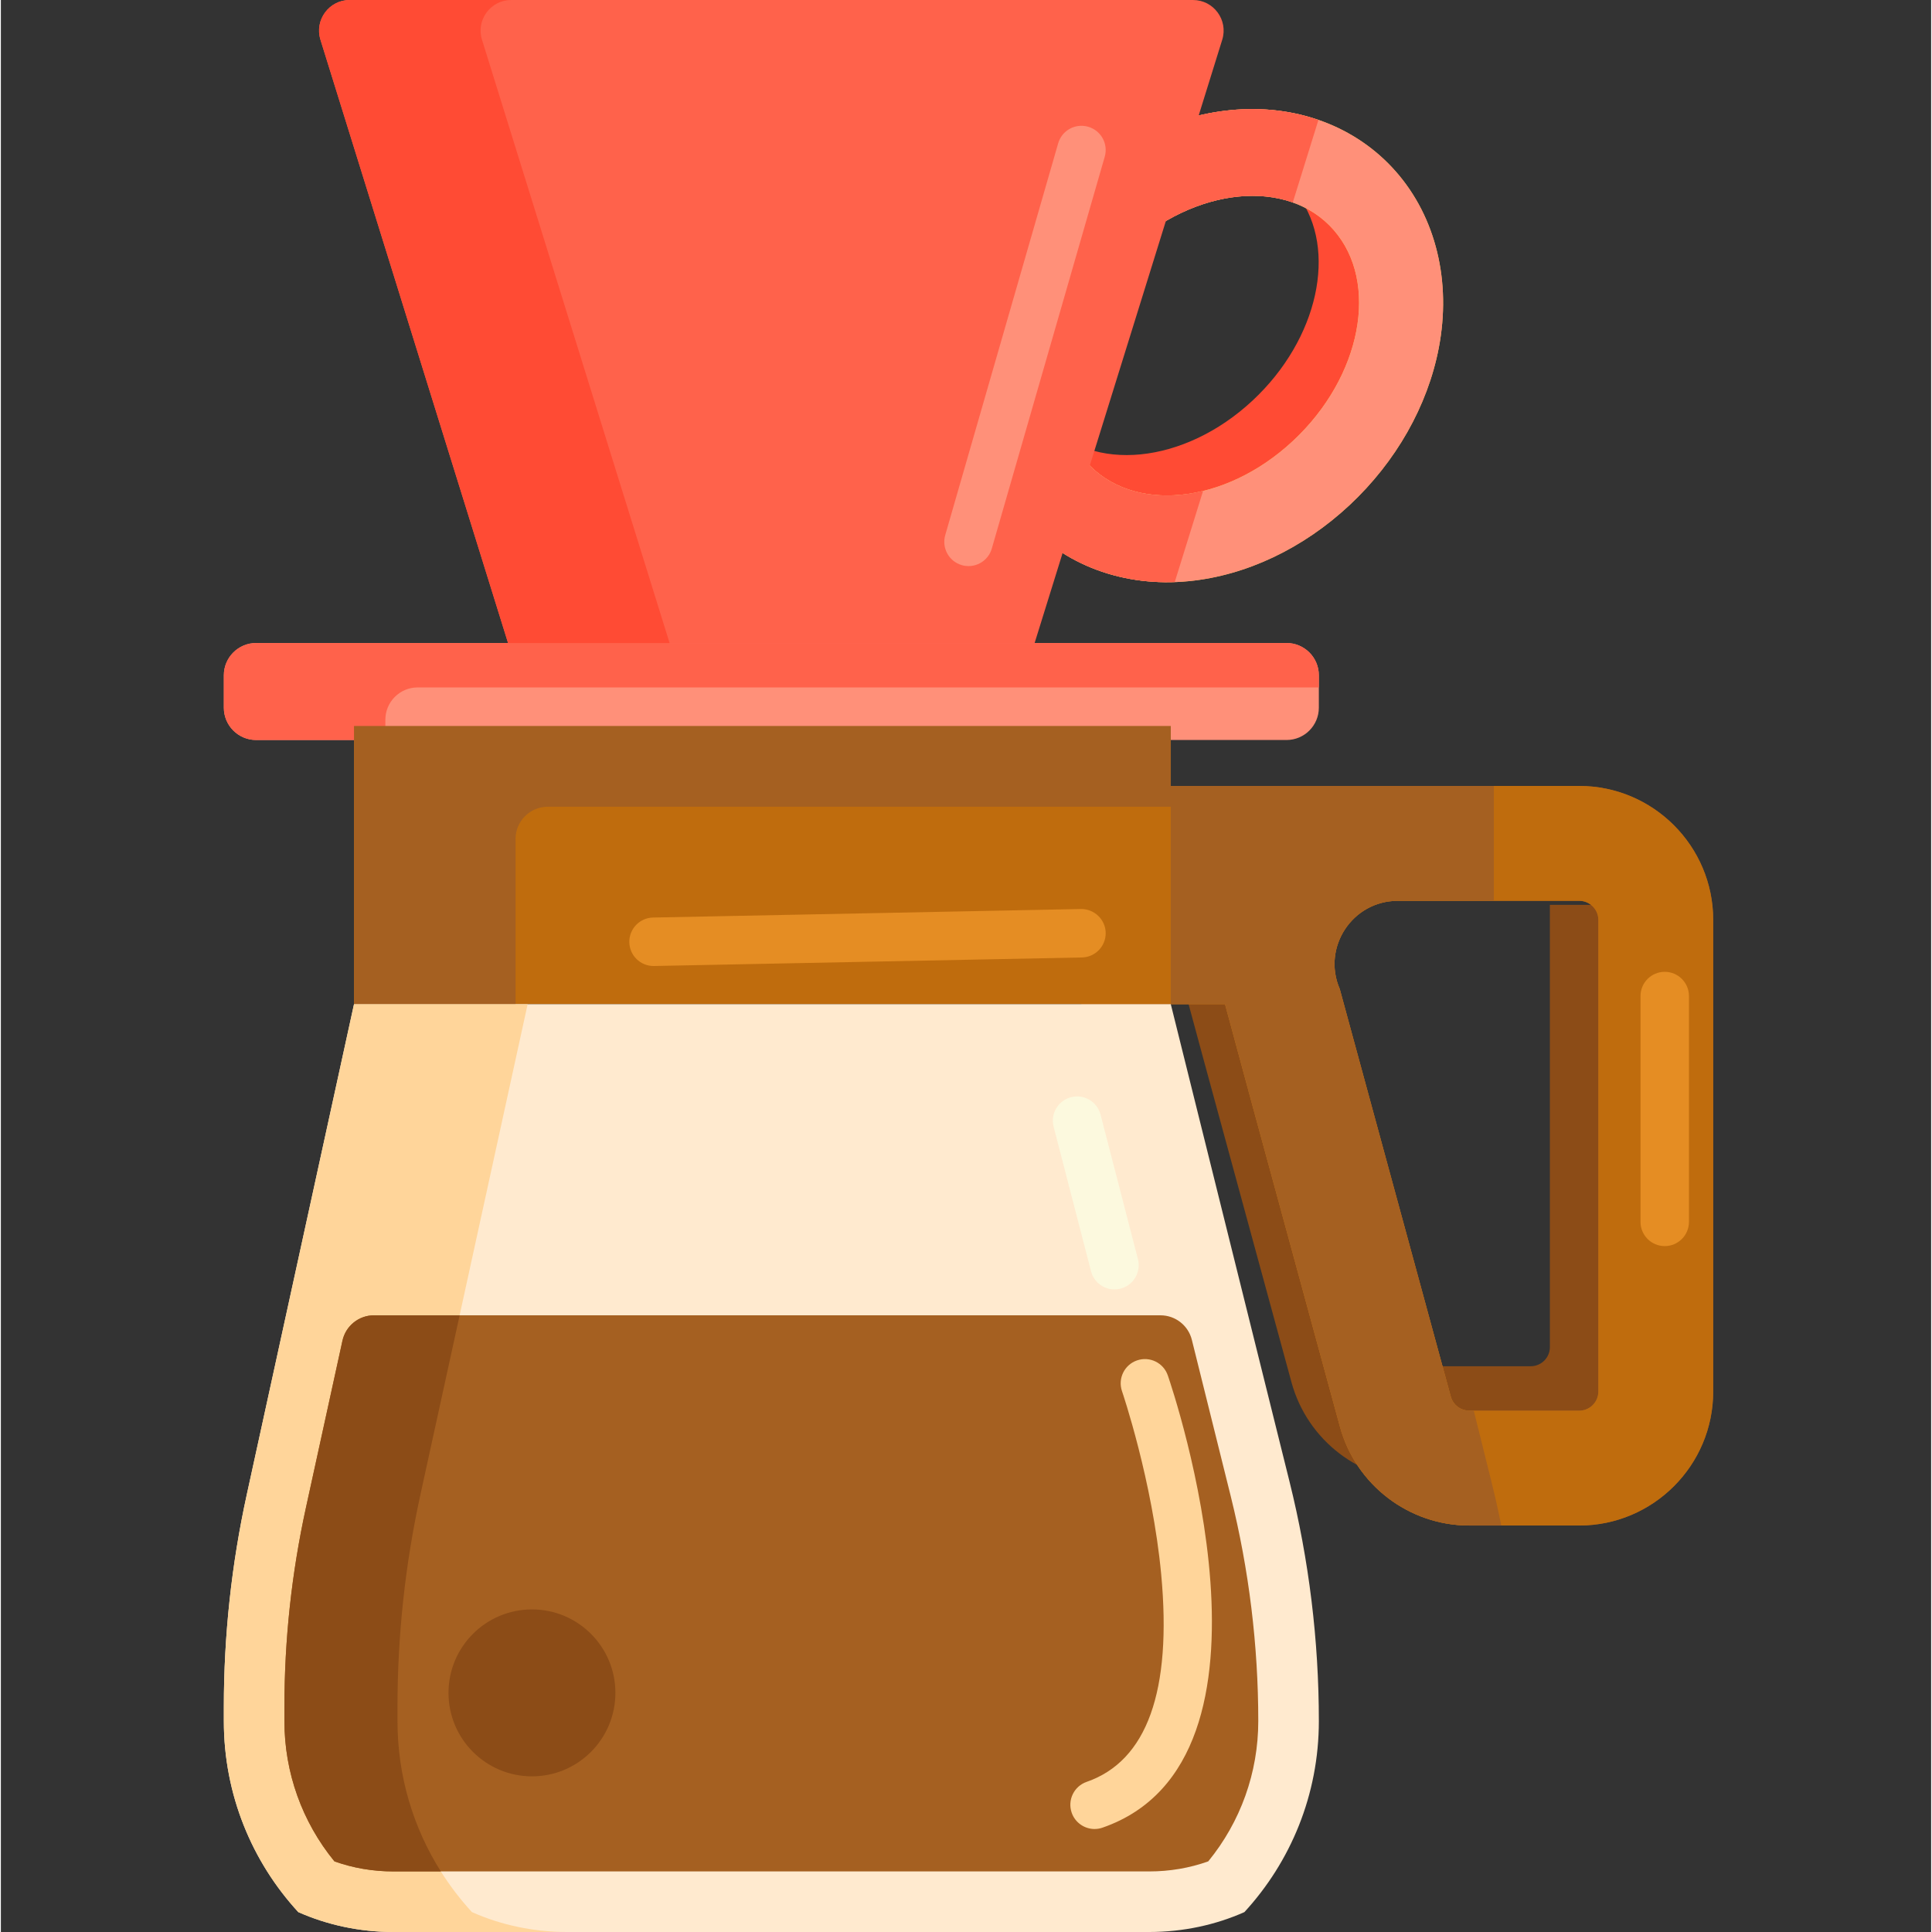 <svg height="478pt" viewBox="-55 0 478 478.43" width="478pt" xmlns="http://www.w3.org/2000/svg"><rect x="-55" y="0" width="478" height="478.43" fill="#333333" stroke="none"/><path d="m266.281 48.496c9.785 13.25 5.016 35.438-11.273 50.656-16.941 15.828-39.922 18.109-51.328 5.102-11.406-13.012-6.914-36.391 10.027-52.215 1.363-1.273 2.766-2.445 4.195-3.543h-28.879c-5.664 8.156-9.594 17.227-11.383 26.527-3.16 16.449.707 32.359 10.602 43.648 9.898 11.289 24.848 16.844 41.02 15.234 14.121-1.402 28.227-8.086 39.715-18.82 11.492-10.734 19.34-24.555 22.098-38.922 1.863-9.691 1.27-19.188-1.543-27.668zm0 0" fill="#ff4b34"/><path d="m290.473 42.516c-9.895-11.289-24.844-16.844-41.02-15.234-14.117 1.402-28.223 8.086-39.715 18.82-11.488 10.734-19.336 24.559-22.094 38.922-3.16 16.449.703 32.359 10.598 43.648 9.898 11.293 24.852 16.844 41.023 15.234 14.117-1.402 28.223-8.086 39.715-18.82 11.488-10.734 19.336-24.555 22.094-38.918 3.16-16.453-.703-32.363-10.602-43.652zm-25.465 66.637c-16.941 15.828-39.922 18.113-51.328 5.102-11.406-13.012-6.914-36.387 10.027-52.215 16.945-15.828 39.926-18.113 51.328-5.102 11.406 13.008 6.918 36.387-10.027 52.215zm0 0" fill="#ffc34c"/><path d="m290.473 42.516c-9.895-11.289-24.844-16.844-41.02-15.234-14.117 1.402-28.223 8.086-39.715 18.82-11.488 10.734-19.336 24.559-22.094 38.922-3.16 16.449.703 32.359 10.598 43.648 9.898 11.293 24.852 16.844 41.023 15.234 14.117-1.402 28.223-8.086 39.715-18.82 11.488-10.734 19.336-24.555 22.094-38.918 3.16-16.453-.703-32.363-10.602-43.652zm-25.465 66.637c-16.941 15.828-39.922 18.113-51.328 5.102-11.406-13.012-6.914-36.387 10.027-52.215 16.945-15.828 39.926-18.113 51.328-5.102 11.406 13.008 6.918 36.387-10.027 52.215zm0 0" fill="#ff9079"/><path d="m213.68 114.254c-11.406-13.012-6.914-36.391 10.027-52.215 12.824-11.98 29.105-16.195 41.211-11.898l6.355-20.434c-6.727-2.32-14.129-3.191-21.82-2.43-14.117 1.406-28.223 8.09-39.715 18.824-11.488 10.734-19.336 24.555-22.094 38.918-3.16 16.453.703 32.363 10.598 43.652 9.164 10.453 22.664 15.977 37.449 15.465l7.016-22.562c-11.305 2.754-22.227.438-29.027-7.32zm0 0" fill="#ff624b"/><path d="m328.59 224.07v109.516c0 2.617-2.125 4.742-4.742 4.742h-27.23c-2.133 0-4.012-1.438-4.574-3.496l-27.484-100.898c-1.43-3.305-1.621-6.73-.859-9.863h-63.105v13.602h35.551l6.633 24.523 21.824 80.113c3.922 14.402 17.09 24.465 32.016 24.465h27.23c18.297 0 33.184-14.887 33.184-33.188v-109.516zm0 0" fill="#8c4c17"/><path d="m335.848 194.629h-123.254v54.043h35.551l6.633 24.523 21.824 80.113c3.922 14.406 17.09 24.465 32.016 24.465h27.23c18.297 0 33.184-14.887 33.184-33.184v-116.777c0-18.297-14.887-33.184-33.184-33.184zm4.742 149.957c0 2.617-2.125 4.742-4.742 4.742h-27.23c-2.133 0-4.012-1.438-4.574-3.492l-27.484-100.902c-4.465-10.332 3.109-21.863 14.367-21.863h44.922c2.617 0 4.742 2.125 4.742 4.742zm0 0" fill="#a56021"/><path d="m335.848 194.629h-123.254v54.043h35.551l6.633 24.523 21.824 80.113c3.922 14.406 17.09 24.465 32.016 24.465h27.23c18.297 0 33.184-14.887 33.184-33.184v-116.777c0-18.297-14.887-33.184-33.184-33.184zm4.742 149.957c0 2.617-2.125 4.742-4.742 4.742h-27.23c-2.133 0-4.012-1.438-4.574-3.492l-27.484-100.902c-4.465-10.332 3.109-21.863 14.367-21.863h44.922c2.617 0 4.742 2.125 4.742 4.742zm0 0" fill="#bf6c0d"/><path d="m314.109 366.891-4.367-17.562h-1.125c-2.133 0-4.012-1.438-4.574-3.496l-26.469-97.16-1.016-3.738c-4.465-10.332 3.109-21.863 14.367-21.863h23.789v-28.441h-102.121v54.043h35.555l6.629 24.523 21.824 80.113c3.922 14.402 17.09 24.465 32.016 24.465h7.938c-.73-3.645-1.547-7.273-2.445-10.883zm0 0" fill="#a56021"/><path d="m200.781 159.914h-129.973l-46.668-150.074c-1.52-4.883 2.129-9.84 7.242-9.84h208.828c5.113 0 8.762 4.957 7.242 9.84zm0 0" fill="#ff624b"/><path d="m32.449 179.773h202.266v68.898h-202.266zm0 0" fill="#bf6c0d"/><path d="m234.715 248.672h-202.266l-26.562 121.484c-3.77 17.246-5.672 34.852-5.672 52.504v3.543c0 18.246 6.992 34.852 18.438 47.301 7.086 3.141 15.102 4.926 23.594 4.926h187.098c8.496 0 16.508-1.781 23.594-4.926 11.445-12.449 18.438-29.055 18.438-47.301 0-19.992-2.438-39.91-7.266-59.312zm0 0" fill="#ffeacf"/><path d="m263.375 183.25h-255.16c-4.418 0-8-3.582-8-8v-8.02c0-4.418 3.582-8 8-8h255.16c4.418 0 8 3.582 8 8v8.02c0 4.418-3.582 8-8 8zm0 0" fill="#ff9079"/><path d="m71.383 0h-40c-5.113 0-8.762 4.953-7.246 9.84l46.672 150.074h40l-46.668-150.074c-1.52-4.887 2.129-9.84 7.242-9.84zm0 0" fill="#ff4b34"/><path d="m40.215 178.23c0-4.418 3.582-8 8-8h223.16v-3c0-4.418-3.582-8-8-8h-255.16c-4.418 0-8 3.582-8 8v8.02c0 4.422 3.582 8 8 8h32zm0 0" fill="#ff624b"/><path d="m80.449 199.773h154.266v-20h-202.266v68.898h40v-40.898c0-4.418 3.582-8 8-8zm0 0" fill="#a56021"/><path d="m43.215 426.203v-3.543c0-17.652 1.902-35.258 5.672-52.504l26.562-121.484h-43l-26.562 121.484c-3.77 17.246-5.672 34.852-5.672 52.504v3.543c0 18.246 6.992 34.852 18.438 47.301 7.086 3.145 15.102 4.926 23.594 4.926h43c-8.492 0-16.508-1.781-23.594-4.926-11.445-12.449-18.438-29.055-18.438-47.301zm0 0" fill="#ffd59a"/><path d="m232.16 325.715h-194.762c-3.758 0-7.012 2.617-7.812 6.293l-9.043 41.352c-3.543 16.195-5.328 32.727-5.328 49.305v3.539c0 12.73 4.375 24.941 12.387 34.734 4.625 1.656 9.539 2.492 14.645 2.492h187.098c5.105 0 10.02-.836 14.645-2.492 8.008-9.793 12.387-22.004 12.387-34.734 0-18.754-2.297-37.492-6.82-55.695l-9.629-38.723c-.887-3.566-4.09-6.07-7.766-6.07zm0 0" fill="#a56021"/><path d="m48.887 370.156 9.719-44.441h-21.207c-3.758 0-7.012 2.617-7.812 6.293l-9.043 41.352c-3.543 16.195-5.328 32.727-5.328 49.305v3.539c0 12.73 4.375 24.941 12.387 34.734 4.625 1.656 9.539 2.492 14.645 2.492h11.699c-6.797-10.777-10.73-23.543-10.73-37.227v-3.543c0-17.652 1.902-35.258 5.672-52.504zm0 0" fill="#8c4c17"/><path d="m215.84 452.926c-2.484 0-4.809-1.559-5.668-4.035-1.086-3.129.57-6.551 3.699-7.637 14.953-5.191 21.164-22.484 18.465-51.398-2.172-23.242-9.629-45.129-9.703-45.348-1.078-3.133.586-6.547 3.719-7.625 3.137-1.082 6.547.586 7.625 3.719 1.336 3.879 32.184 95.207-16.172 111.988-.648.227-1.312.336-1.965.336zm0 0" fill="#ffd59a"/><path d="m106.621 239.215c-3.258 0-5.93-2.609-5.996-5.879-.066-3.312 2.566-6.055 5.879-6.121l105.969-2.113c3.27-.039 6.051 2.566 6.117 5.879s-2.566 6.051-5.879 6.121l-105.969 2.113c-.039 0-.082 0-.121 0zm0 0" fill="#e58d23"/><path d="m357.031 308.578c-3.312 0-6-2.688-6-6v-55.922c0-3.312 2.688-6 6-6s6 2.688 6 6v55.922c0 3.312-2.688 6-6 6zm0 0" fill="#e58d23"/><path d="m184.625 140.184c-.551 0-1.109-.078-1.664-.238-3.184-.914-5.02-4.242-4.105-7.426l27.969-97.031c.918-3.184 4.242-5.02 7.43-4.102 3.184.918 5.02 4.242 4.102 7.426l-27.969 97.031c-.758 2.629-3.156 4.34-5.762 4.34zm0 0" fill="#ff9079"/><path d="m97.18 419.215c0 11.414-9.25 20.668-20.664 20.668s-20.668-9.254-20.668-20.668c0-11.414 9.254-20.668 20.668-20.668s20.664 9.254 20.664 20.668zm0 0" fill="#8c4c17"/><path d="m220.762 319.301c-2.668 0-5.105-1.793-5.801-4.496l-9.262-35.789c-.828-3.207 1.102-6.48 4.309-7.312 3.207-.832 6.48 1.098 7.312 4.309l9.258 35.785c.828 3.207-1.098 6.48-4.309 7.312-.504.129-1.008.191-1.508.191zm0 0" fill="#fcf9de"/></svg>